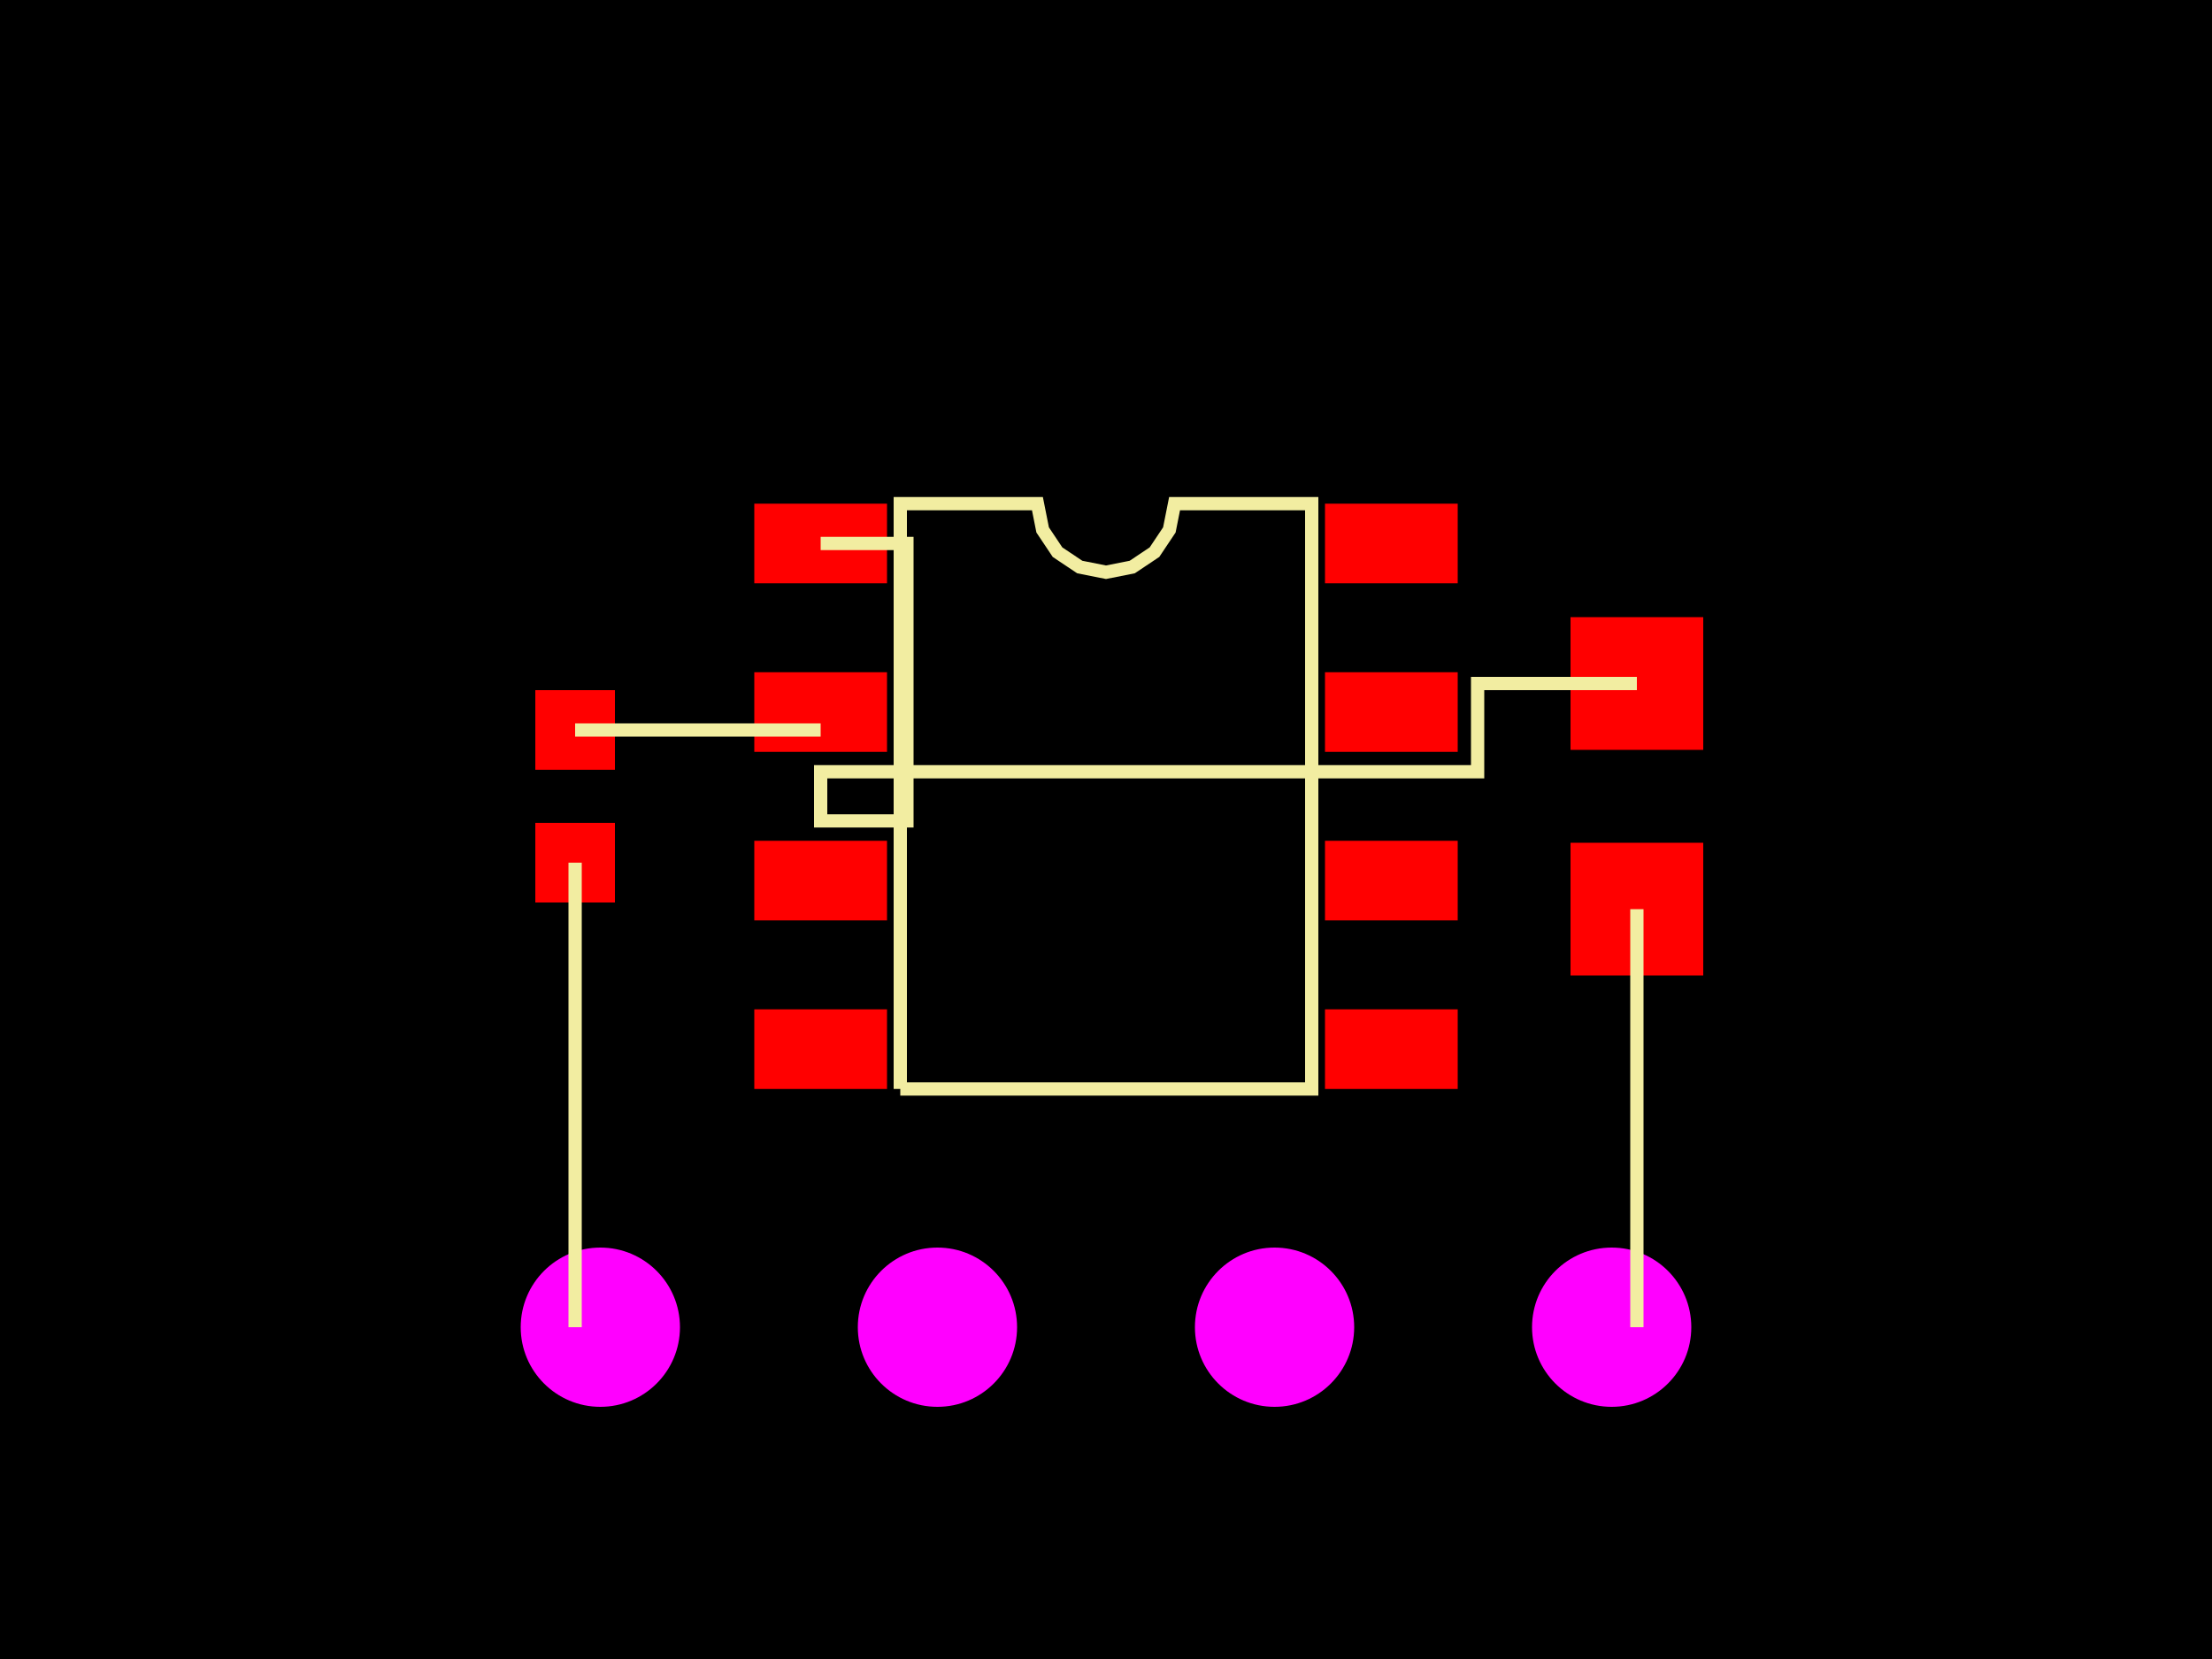 <svg xmlns="http://www.w3.org/2000/svg" width="800" height="600"><style>
              .pcb-board { fill: #000; }
              .pcb-trace { stroke: #FF0000; stroke-width: 0.3; fill: none; }
              .pcb-hole { fill: #FF00FF; }
              .pcb-pad { fill: #FF0000; }
              .pcb-boundary { fill: none; stroke: #f2eda1; stroke-width: 4.8; }
            </style><rect class="pcb-board" x="0" y="0" width="800" height="600"/><g transform="translate(400, 288) rotate(0) scale(1, -1)"><rect class="pcb-component" x="-48" y="-72" width="96" height="144"/><rect class="pcb-component-outline" x="-48" y="-72" width="96" height="144"/></g><g transform="translate(208, 288) rotate(90) scale(1, -1)"><rect class="pcb-component" x="0" y="0" width="0" height="0"/><rect class="pcb-component-outline" x="0" y="0" width="0" height="0"/></g><g transform="translate(592, 288) rotate(90) scale(1, -1)"><rect class="pcb-component" x="0" y="0" width="0" height="0"/><rect class="pcb-component-outline" x="0" y="0" width="0" height="0"/></g><g transform="translate(400, 480) rotate(0) scale(1, -1)"><rect class="pcb-component" x="-48" y="-72" width="96" height="144"/><rect class="pcb-component-outline" x="-48" y="-72" width="96" height="144"/></g><rect class="pcb-pad" x="272.8" y="182.16" width="48" height="28.8"/><rect class="pcb-pad" x="272.8" y="243.12" width="48" height="28.8"/><rect class="pcb-pad" x="272.8" y="304.08" width="48" height="28.8"/><rect class="pcb-pad" x="272.8" y="365.04" width="48" height="28.8"/><rect class="pcb-pad" x="479.2" y="365.04" width="48" height="28.8"/><rect class="pcb-pad" x="479.2" y="304.08" width="48" height="28.8"/><rect class="pcb-pad" x="479.2" y="243.12" width="48" height="28.8"/><rect class="pcb-pad" x="479.2" y="182.16" width="48" height="28.8"/><rect class="pcb-pad" x="193.6" y="249.6" width="28.8" height="28.8"/><rect class="pcb-pad" x="193.6" y="297.6" width="28.8" height="28.8"/><rect class="pcb-pad" x="568" y="223.2" width="48" height="48"/><rect class="pcb-pad" x="568" y="304.8" width="48" height="48"/><circle class="pcb-hole" cx="217.12" cy="480" r="28.8"/><circle class="pcb-hole" cx="339.04" cy="480" r="28.8"/><circle class="pcb-hole" cx="460.96" cy="480" r="28.8"/><circle class="pcb-hole" cx="582.88" cy="480" r="28.8"/><path class="pcb-trace" d="M 208 264 L 296.8 264"/><path class="pcb-trace" d="M 208 312 L 208 480"/><path class="pcb-trace" d="M 592 247.2 L 534.4 247.2 L 534.4 279.12 L 296.8 279.12 L 296.8 296.88 L 328 296.88 L 328 196.56 L 296.8 196.56"/><path class="pcb-trace" d="M 592 328.8 L 592 480"/><path class="pcb-boundary" d="M 325.6 393.84 L 325.6 182.16 L 375.2 182.16 L 377.088 191.651 L 382.464 199.696 L 390.509 205.072 L 400 206.96 L 409.491 205.072 L 417.536 199.696 L 422.912 191.651 L 424.8 182.16 L 474.4 182.16 L 474.4 393.84 L 325.6 393.84,M 208 264 L 296.8 264,M 208 312 L 208 480,M 592 247.2 L 534.4 247.2 L 534.4 279.12 L 296.8 279.12 L 296.8 296.88 L 328 296.88 L 328 196.56 L 296.8 196.56,M 592 328.8 L 592 480"/></svg>